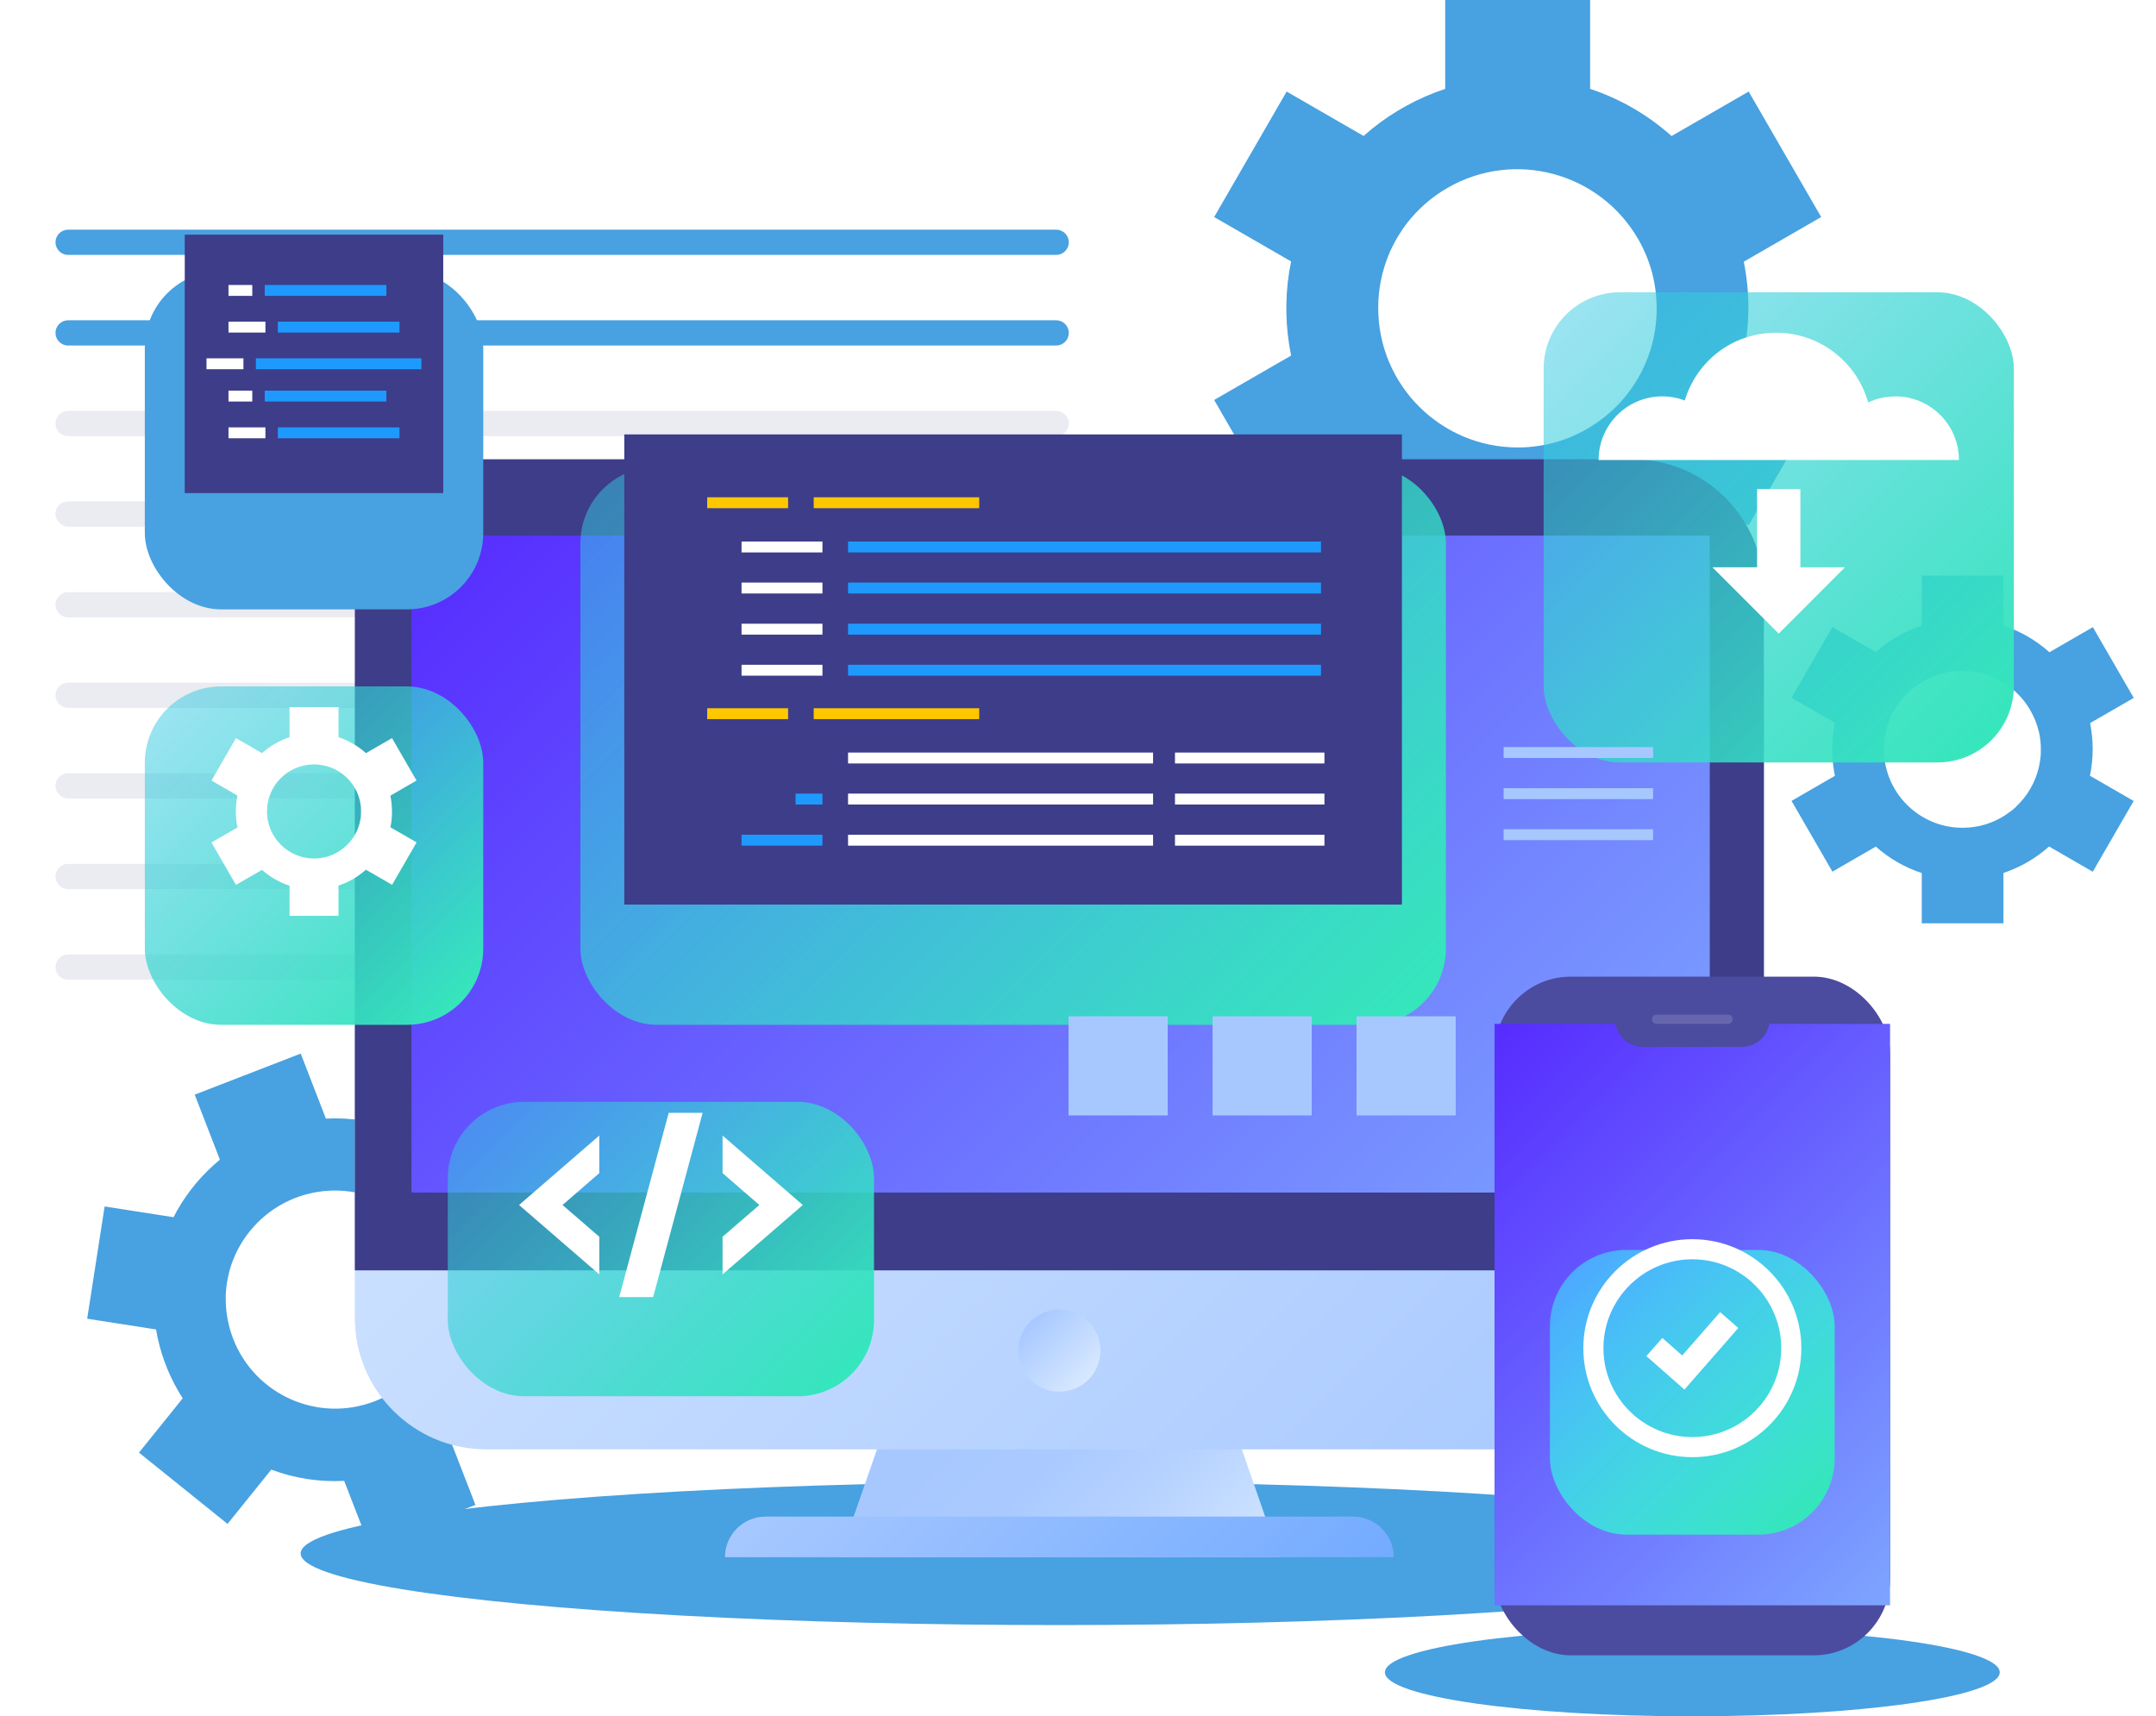 <?xml version="1.0" encoding="UTF-8"?>
<svg xmlns="http://www.w3.org/2000/svg" xmlns:xlink="http://www.w3.org/1999/xlink" viewBox="0 0 251 199.83">
  <defs>
    <style>
      .cls-1 {
        filter: url(#drop-shadow-7);
      }

      .cls-2 {
        fill: url(#Degradado_sin_nombre_152-2);
        filter: url(#drop-shadow-4);
      }

      .cls-3, .cls-4, .cls-5 {
        fill: #fff;
      }

      .cls-6 {
        fill: url(#Degradado_sin_nombre_157);
      }

      .cls-7 {
        fill: url(#Degradado_sin_nombre_155);
      }

      .cls-8 {
        fill: url(#Degradado_sin_nombre_153);
        filter: url(#drop-shadow-1);
      }

      .cls-9 {
        fill: #ffc700;
      }

      .cls-10 {
        isolation: isolate;
      }

      .cls-11 {
        fill: #1e9aff;
      }

      .cls-12, .cls-13 {
        fill: #48a1e0;
      }

      .cls-14 {
        fill: #ebebf2;
      }

      .cls-15 {
        fill: #4b4ba0;
      }

      .cls-16 {
        fill: #3d3d89;
      }

      .cls-17 {
        fill: url(#Degradado_sin_nombre_152-3);
        filter: url(#drop-shadow-6);
      }

      .cls-18 {
        fill: url(#Degradado_sin_nombre_169);
      }

      .cls-4 {
        filter: url(#drop-shadow-5);
      }

      .cls-19 {
        fill: url(#Degradado_sin_nombre_154-2);
      }

      .cls-20 {
        fill: #a7c8ff;
      }

      .cls-20, .cls-21 {
        mix-blend-mode: multiply;
      }

      .cls-22 {
        filter: url(#drop-shadow-2);
      }

      .cls-23 {
        fill: url(#Degradado_sin_nombre_152);
        filter: url(#drop-shadow-3);
      }

      .cls-21 {
        fill: url(#Degradado_sin_nombre_156);
      }

      .cls-13 {
        filter: url(#drop-shadow-10);
      }

      .cls-5 {
        opacity: .15;
      }

      .cls-24 {
        filter: url(#drop-shadow-9);
      }

      .cls-25 {
        fill: url(#Degradado_sin_nombre_152-4);
        filter: url(#drop-shadow-8);
      }

      .cls-26 {
        fill: url(#Degradado_sin_nombre_154);
      }
    </style>
    <linearGradient id="Degradado_sin_nombre_157" data-name="Degradado sin nombre 157" x1="106.39" y1="156.08" x2="140.28" y2="189.97" gradientUnits="userSpaceOnUse">
      <stop offset=".23" stop-color="#a7c8ff"/>
      <stop offset=".45" stop-color="#aacaff"/>
      <stop offset=".67" stop-color="#b6d2ff"/>
      <stop offset=".89" stop-color="#cae0ff"/>
      <stop offset="1" stop-color="#d8e9ff"/>
    </linearGradient>
    <linearGradient id="Degradado_sin_nombre_155" data-name="Degradado sin nombre 155" x1="62.05" y1="57.96" x2="184.61" y2="180.53" gradientUnits="userSpaceOnUse">
      <stop offset="0" stop-color="#d8e9ff"/>
      <stop offset="1" stop-color="#a7c8ff"/>
    </linearGradient>
    <linearGradient id="Degradado_sin_nombre_154" data-name="Degradado sin nombre 154" x1="66.57" y1="43.7" x2="180.38" y2="157.51" gradientUnits="userSpaceOnUse">
      <stop offset="0" stop-color="#562bff"/>
      <stop offset="1" stop-color="#7da5ff"/>
    </linearGradient>
    <linearGradient id="Degradado_sin_nombre_156" data-name="Degradado sin nombre 156" x1="119.96" y1="153.87" x2="126.71" y2="160.63" gradientUnits="userSpaceOnUse">
      <stop offset="0" stop-color="#a7c8ff"/>
      <stop offset="1" stop-color="#d8e9ff"/>
    </linearGradient>
    <linearGradient id="Degradado_sin_nombre_169" data-name="Degradado sin nombre 169" x1="103.38" y1="160.38" x2="143.29" y2="200.29" gradientUnits="userSpaceOnUse">
      <stop offset="0" stop-color="#a7c8ff"/>
      <stop offset="1" stop-color="#73abff"/>
    </linearGradient>
    <linearGradient id="Degradado_sin_nombre_154-2" data-name="Degradado sin nombre 154" x1="168.58" y1="124.63" x2="225.46" y2="181.5" xlink:href="#Degradado_sin_nombre_154"/>
    <linearGradient id="Degradado_sin_nombre_153" data-name="Degradado sin nombre 153" x1="183.05" y1="139.25" x2="210.99" y2="167.19" gradientUnits="userSpaceOnUse">
      <stop offset="0" stop-color="#35ffff" stop-opacity=".5"/>
      <stop offset="1" stop-color="#35e6bb"/>
    </linearGradient>
    <filter id="drop-shadow-1" filterUnits="userSpaceOnUse">
      <feOffset dx="0" dy="8.89"/>
      <feGaussianBlur result="blur" stdDeviation="5.33"/>
      <feFlood flood-color="#1172d5" flood-opacity=".4"/>
      <feComposite in2="blur" operator="in"/>
      <feComposite in="SourceGraphic"/>
    </filter>
    <filter id="drop-shadow-2" filterUnits="userSpaceOnUse">
      <feOffset dx="0" dy="3.75"/>
      <feGaussianBlur result="blur-2" stdDeviation="3.75"/>
      <feFlood flood-color="#1e85ff" flood-opacity=".4"/>
      <feComposite in2="blur-2" operator="in"/>
      <feComposite in="SourceGraphic"/>
    </filter>
    <linearGradient id="Degradado_sin_nombre_152" data-name="Degradado sin nombre 152" x1="79.12" y1="39.12" x2="156.77" y2="116.78" gradientUnits="userSpaceOnUse">
      <stop offset="0" stop-color="#35c9e2" stop-opacity=".5"/>
      <stop offset="1" stop-color="#35e6bb"/>
    </linearGradient>
    <filter id="drop-shadow-3" filterUnits="userSpaceOnUse">
      <feOffset dx="0" dy="8.89"/>
      <feGaussianBlur result="blur-3" stdDeviation="5.33"/>
      <feFlood flood-color="#1e85ff" flood-opacity=".4"/>
      <feComposite in2="blur-3" operator="in"/>
      <feComposite in="SourceGraphic"/>
    </filter>
    <linearGradient id="Degradado_sin_nombre_152-2" data-name="Degradado sin nombre 152" x1="19.46" y1="73.64" x2="53.65" y2="107.83" xlink:href="#Degradado_sin_nombre_152"/>
    <filter id="drop-shadow-4" filterUnits="userSpaceOnUse">
      <feOffset dx="0" dy="8.89"/>
      <feGaussianBlur result="blur-4" stdDeviation="5.33"/>
      <feFlood flood-color="#1e85ff" flood-opacity=".4"/>
      <feComposite in2="blur-4" operator="in"/>
      <feComposite in="SourceGraphic"/>
    </filter>
    <filter id="drop-shadow-5" filterUnits="userSpaceOnUse">
      <feOffset dx="0" dy="3.75"/>
      <feGaussianBlur result="blur-5" stdDeviation="3.75"/>
      <feFlood flood-color="#1e85ff" flood-opacity=".4"/>
      <feComposite in2="blur-5" operator="in"/>
      <feComposite in="SourceGraphic"/>
    </filter>
    <linearGradient id="Degradado_sin_nombre_152-3" data-name="Degradado sin nombre 152" x1="58.57" y1="118.17" x2="95.32" y2="154.92" xlink:href="#Degradado_sin_nombre_152"/>
    <filter id="drop-shadow-6" filterUnits="userSpaceOnUse">
      <feOffset dx="0" dy="8.89"/>
      <feGaussianBlur result="blur-6" stdDeviation="5.33"/>
      <feFlood flood-color="#1e85ff" flood-opacity=".4"/>
      <feComposite in2="blur-6" operator="in"/>
      <feComposite in="SourceGraphic"/>
    </filter>
    <filter id="drop-shadow-7" filterUnits="userSpaceOnUse">
      <feOffset dx="0" dy="3.75"/>
      <feGaussianBlur result="blur-7" stdDeviation="3.75"/>
      <feFlood flood-color="#1e85ff" flood-opacity=".4"/>
      <feComposite in2="blur-7" operator="in"/>
      <feComposite in="SourceGraphic"/>
    </filter>
    <linearGradient id="Degradado_sin_nombre_152-4" data-name="Degradado sin nombre 152" x1="182.31" y1="27.74" x2="231.84" y2="77.27" xlink:href="#Degradado_sin_nombre_152"/>
    <filter id="drop-shadow-8" filterUnits="userSpaceOnUse">
      <feOffset dx="0" dy="8.89"/>
      <feGaussianBlur result="blur-8" stdDeviation="5.33"/>
      <feFlood flood-color="#1e85ff" flood-opacity=".4"/>
      <feComposite in2="blur-8" operator="in"/>
      <feComposite in="SourceGraphic"/>
    </filter>
    <filter id="drop-shadow-9" filterUnits="userSpaceOnUse">
      <feOffset dx="0" dy="3.75"/>
      <feGaussianBlur result="blur-9" stdDeviation="3.75"/>
      <feFlood flood-color="#1e85ff" flood-opacity=".4"/>
      <feComposite in2="blur-9" operator="in"/>
      <feComposite in="SourceGraphic"/>
    </filter>
    <filter id="drop-shadow-10" filterUnits="userSpaceOnUse">
      <feOffset dx="0" dy="8.89"/>
      <feGaussianBlur result="blur-10" stdDeviation="5.33"/>
      <feFlood flood-color="#1e85ff" flood-opacity=".4"/>
      <feComposite in2="blur-10" operator="in"/>
      <feComposite in="SourceGraphic"/>
    </filter>
  </defs>
  <g class="cls-10">
    <g id="OBJECTS">
      <g>
        <g>
          <path class="cls-12" d="m203.55,35.85c0-1.84-.19-3.64-.54-5.38l9.01-5.2-8.44-14.61-8.98,5.18c-2.72-2.43-5.93-4.32-9.48-5.49V0h-16.87v10.35c-1.58.52-3.09,1.18-4.52,1.97-.17.09-.34.19-.51.29-.17.1-.34.19-.5.29-1.4.84-2.73,1.82-3.97,2.93l-8.96-5.17-8.44,14.61,8.96,5.17c-.34,1.62-.52,3.26-.55,4.9,0,.2,0,.4,0,.59,0,.19,0,.38,0,.57.03,1.63.22,3.27.55,4.9l-8.96,5.17,8.44,14.61,8.96-5.17c2.79,2.48,6.03,4.33,9.49,5.46v10.37h16.87v-10.4c1.68-.56,3.34-1.3,4.93-2.22,1.64-.94,3.13-2.04,4.49-3.25l9.03,5.22,8.44-14.61-9.03-5.22c.37-1.78.57-3.62.57-5.51Zm-15.81,11.89c-.07.07-.15.13-.22.2-.29.26-.59.51-.9.75-.14.11-.29.22-.44.33-.25.18-.51.36-.77.52-.21.13-.42.26-.63.39-.21.12-.43.24-.65.36-.28.14-.56.28-.84.4-.17.07-.33.15-.5.22-.36.15-.73.28-1.1.4-.09.03-.19.06-.28.09-1.49.45-3.07.7-4.71.7-8.97,0-16.25-7.27-16.25-16.25,0-2.2.44-4.29,1.23-6.2.04-.09.08-.18.11-.27.15-.34.31-.66.48-.99.11-.2.22-.41.33-.61.12-.2.24-.4.36-.59.2-.31.4-.61.62-.91.06-.08.12-.16.17-.23,1.26-1.64,2.85-3.07,4.76-4.17,7.77-4.49,17.71-1.82,22.2,5.95.82,1.42,1.4,2.91,1.75,4.43.02.1.04.19.06.29.08.38.15.77.2,1.16.02.18.05.36.06.54.03.31.06.62.07.93.01.25.02.49.02.74,0,.25,0,.5-.02.74-.01.31-.04.62-.07.93-.02.18-.04.36-.06.55-.05.38-.12.77-.2,1.15-.02.1-.04.2-.06.29-.35,1.52-.93,3.01-1.75,4.43-.82,1.42-1.82,2.66-2.96,3.73Z"/>
          <path class="cls-12" d="m243.63,87.23c0-1.04-.11-2.05-.3-3.04l5.08-2.93-4.76-8.24-5.06,2.92c-1.53-1.37-3.35-2.44-5.34-3.1v-5.83h-9.51v5.83c-.89.29-1.74.67-2.55,1.11-.1.05-.19.11-.29.16-.09.06-.19.11-.28.16-.79.48-1.54,1.03-2.24,1.65l-5.05-2.92-4.76,8.24,5.05,2.92c-.19.92-.29,1.84-.31,2.76,0,.11,0,.22,0,.33,0,.11,0,.22,0,.32.02.92.12,1.85.31,2.76l-5.05,2.92,4.76,8.24,5.05-2.92c1.57,1.4,3.4,2.44,5.35,3.08v5.85h9.51v-5.86c.95-.32,1.88-.73,2.78-1.25.92-.53,1.77-1.15,2.53-1.83l5.09,2.94,4.76-8.24-5.09-2.94c.21-1,.32-2.04.32-3.11Zm-8.92,6.7s-.08.08-.12.11c-.16.15-.33.29-.51.42-.08.06-.16.12-.25.18-.14.1-.29.2-.43.3-.12.08-.24.15-.36.22-.12.07-.24.14-.37.2-.16.08-.31.16-.47.23-.09.04-.19.08-.28.12-.2.08-.41.16-.62.23-.05.02-.11.03-.16.05-.84.25-1.73.39-2.66.39-5.06,0-9.16-4.1-9.16-9.16,0-1.24.25-2.42.69-3.5.02-.05.04-.1.06-.15.08-.19.17-.37.27-.56.06-.12.12-.23.19-.34.06-.11.13-.22.2-.33.11-.17.22-.34.35-.51.03-.04.07-.09.1-.13.71-.92,1.61-1.73,2.68-2.35,4.38-2.53,9.98-1.03,12.51,3.35.46.8.79,1.64.99,2.5.01.05.02.11.04.16.05.22.08.43.11.65.01.1.03.2.04.3.02.18.03.35.04.53,0,.14,0,.28,0,.42,0,.14,0,.28,0,.42,0,.17-.02.35-.04.52-.01.1-.02.21-.04.31-.03.22-.07.43-.11.65-.01.06-.02.11-.04.17-.2.86-.52,1.7-.99,2.5-.46.8-1.03,1.5-1.67,2.1Z"/>
          <path class="cls-12" d="m58.65,143.67c-.52-1.35-1.17-2.61-1.92-3.78l5.11-6.35-10.31-8.3-5.1,6.33c-2.68-1.01-5.56-1.48-8.49-1.33l-2.93-7.57-12.34,4.78,2.93,7.57c-1,.83-1.92,1.74-2.75,2.72-.1.12-.19.24-.29.36-.1.12-.19.24-.29.36-.78,1.01-1.48,2.11-2.07,3.26l-8.02-1.25-2.03,13.07,8.02,1.25c.21,1.28.54,2.53.98,3.74.05.15.11.29.17.43.05.14.11.28.16.42.49,1.19,1.09,2.33,1.79,3.43l-5.09,6.32,10.31,8.3,5.09-6.32c2.74,1.03,5.63,1.46,8.49,1.31l2.94,7.58,12.34-4.78-2.95-7.61c1.07-.89,2.07-1.9,2.98-3.02.93-1.15,1.71-2.38,2.36-3.65l8.08,1.26,2.03-13.07-8.08-1.26c-.23-1.41-.61-2.81-1.15-4.19Zm-8.2,13.17c-.03.07-.07.14-.1.21-.14.27-.29.54-.44.8-.07.12-.15.24-.23.36-.13.21-.27.41-.41.6-.11.16-.23.31-.35.46-.12.15-.25.3-.37.44-.16.18-.33.36-.5.53-.1.1-.2.2-.31.3-.22.21-.45.41-.69.61-.06.05-.12.1-.18.15-.96.75-2.05,1.38-3.25,1.85-6.56,2.54-13.94-.72-16.48-7.28-.62-1.61-.89-3.26-.86-4.88,0-.08,0-.15,0-.23.01-.29.04-.57.07-.86.02-.18.04-.36.07-.54.03-.18.06-.36.1-.54.06-.28.12-.56.19-.84.02-.07.04-.15.06-.22.46-1.56,1.22-3.05,2.3-4.39,4.41-5.48,12.43-6.35,17.92-1.94,1,.81,1.85,1.74,2.53,2.74.04.06.09.13.13.19.17.26.33.52.47.79.07.12.14.25.2.38.11.22.22.44.31.66.08.18.15.36.22.54.07.18.14.36.2.55.08.23.15.46.21.7.04.14.07.28.11.42.07.3.13.6.18.9.01.08.03.15.04.23.17,1.21.17,2.46-.03,3.73-.2,1.27-.58,2.47-1.11,3.57Z"/>
          <g>
            <path class="cls-12" d="m122.96,29.68H7.93c-.81,0-1.47-.66-1.47-1.47h0c0-.81.66-1.47,1.47-1.47h115.03c.81,0,1.47.66,1.47,1.47h0c0,.81-.66,1.47-1.47,1.47Z"/>
            <path class="cls-12" d="m122.96,40.23H7.93c-.81,0-1.47-.66-1.47-1.47h0c0-.81.66-1.47,1.47-1.47h115.03c.81,0,1.47.66,1.47,1.47h0c0,.81-.66,1.47-1.47,1.47Z"/>
            <path class="cls-14" d="m122.96,50.78H7.93c-.81,0-1.47-.66-1.47-1.47h0c0-.81.66-1.47,1.47-1.47h115.03c.81,0,1.47.66,1.47,1.47h0c0,.81-.66,1.47-1.47,1.47Z"/>
            <rect class="cls-14" x="6.45" y="58.38" width="117.98" height="2.95" rx="1.47" ry="1.47"/>
            <path class="cls-14" d="m122.96,71.88H7.93c-.81,0-1.47-.66-1.47-1.47h0c0-.81.66-1.47,1.47-1.47h115.03c.81,0,1.47.66,1.47,1.47h0c0,.81-.66,1.47-1.47,1.47Z"/>
            <path class="cls-14" d="m122.96,82.42H7.93c-.81,0-1.47-.66-1.47-1.47h0c0-.81.66-1.47,1.47-1.47h115.03c.81,0,1.47.66,1.47,1.47h0c0,.81-.66,1.47-1.47,1.47Z"/>
            <path class="cls-14" d="m122.96,92.97H7.93c-.81,0-1.47-.66-1.47-1.47h0c0-.81.66-1.47,1.47-1.47h115.03c.81,0,1.47.66,1.47,1.47h0c0,.81-.66,1.47-1.47,1.47Z"/>
            <path class="cls-14" d="m122.96,103.52H7.93c-.81,0-1.47-.66-1.47-1.47h0c0-.81.66-1.47,1.47-1.47h115.03c.81,0,1.47.66,1.47,1.47h0c0,.81-.66,1.47-1.47,1.47Z"/>
            <path class="cls-14" d="m122.96,114.07H7.93c-.81,0-1.47-.66-1.47-1.47h0c0-.81.66-1.47,1.47-1.47h115.03c.81,0,1.47.66,1.47,1.47h0c0,.81-.66,1.47-1.47,1.47Z"/>
          </g>
        </g>
        <g>
          <ellipse class="cls-12" cx="123.33" cy="180.87" rx="88.33" ry="8.34"/>
          <g>
            <polygon class="cls-6" points="148.93 181.31 97.74 181.31 106.54 155.93 140.13 155.93 148.93 181.31"/>
            <g>
              <path class="cls-7" d="m41.31,78.71h164.05v74.74c0,8.45-6.86,15.3-15.3,15.3H56.61c-8.45,0-15.3-6.86-15.3-15.3v-74.74h0Z"/>
              <path class="cls-16" d="m56.61,53.47h133.44c8.45,0,15.3,6.86,15.3,15.3v79.14H41.31v-79.14c0-8.45,6.86-15.3,15.3-15.3Z"/>
              <rect class="cls-26" x="47.9" y="62.36" width="151.15" height="76.49"/>
            </g>
            <circle class="cls-21" cx="123.33" cy="157.25" r="4.78"/>
            <path class="cls-18" d="m162.27,181.31h-77.87c0-2.61,2.12-4.73,4.73-4.73h68.4c2.61,0,4.73,2.12,4.73,4.73h0Z"/>
          </g>
        </g>
        <g>
          <ellipse class="cls-12" cx="197.02" cy="194.71" rx="35.79" ry="5.12"/>
          <g>
            <g>
              <rect class="cls-15" x="174" y="113.71" width="46.04" height="79.02" rx="8.89" ry="8.89"/>
              <rect class="cls-19" x="174" y="119.21" width="46.04" height="67.7"/>
              <rect class="cls-8" x="180.44" y="136.64" width="33.15" height="33.15" rx="8.89" ry="8.89"/>
              <g class="cls-22">
                <path class="cls-3" d="m197.02,165.91c-7,0-12.69-5.69-12.69-12.69s5.69-12.69,12.69-12.69,12.69,5.69,12.69,12.69-5.69,12.69-12.69,12.69Zm0-23.04c-5.7,0-10.35,4.64-10.35,10.35s4.64,10.35,10.35,10.35,10.35-4.64,10.35-10.35-4.64-10.35-10.35-10.35Z"/>
                <polygon class="cls-3" points="196.1 158.04 191.67 154.14 193.53 152.03 195.84 154.07 200.26 149.02 202.37 150.87 196.1 158.04"/>
              </g>
            </g>
            <path class="cls-15" d="m202.79,121.89h-11.54c-1.78,0-3.22-1.44-3.22-3.22h17.99c0,1.78-1.44,3.22-3.22,3.22Z"/>
            <path class="cls-5" d="m201.18,119.21h-8.33c-.3,0-.54-.24-.54-.54h0c0-.3.24-.54.54-.54h8.33c.3,0,.54.24.54.54h0c0,.3-.24.54-.54.54Z"/>
          </g>
        </g>
        <g>
          <g>
            <rect class="cls-23" x="67.57" y="45.47" width="100.76" height="64.96" rx="8.89" ry="8.89"/>
            <rect class="cls-16" x="72.68" y="50.58" width="90.53" height="54.74"/>
            <g>
              <rect class="cls-9" x="82.33" y="57.9" width="9.42" height="1.27"/>
              <rect class="cls-9" x="94.73" y="57.9" width="19.27" height="1.27"/>
              <rect class="cls-3" x="86.33" y="63.05" width="9.42" height="1.27"/>
              <rect class="cls-11" x="98.73" y="63.05" width="55.06" height="1.27"/>
              <rect class="cls-3" x="86.33" y="67.83" width="9.42" height="1.27"/>
              <rect class="cls-11" x="98.73" y="67.83" width="55.06" height="1.27"/>
              <rect class="cls-3" x="86.33" y="72.62" width="9.42" height="1.27"/>
              <rect class="cls-11" x="98.73" y="72.62" width="55.06" height="1.27"/>
              <rect class="cls-3" x="86.33" y="77.4" width="9.42" height="1.27"/>
              <rect class="cls-9" x="82.33" y="82.46" width="9.42" height="1.27"/>
              <rect class="cls-9" x="94.73" y="82.46" width="19.27" height="1.27"/>
              <rect class="cls-3" x="98.73" y="87.62" width="35.51" height="1.27"/>
              <rect class="cls-3" x="98.73" y="92.4" width="35.51" height="1.27"/>
              <rect class="cls-11" x="92.62" y="92.4" width="3.13" height="1.27"/>
              <rect class="cls-11" x="86.33" y="97.19" width="9.42" height="1.27"/>
              <rect class="cls-3" x="98.73" y="97.19" width="35.51" height="1.27"/>
              <rect class="cls-3" x="136.79" y="87.62" width="17.4" height="1.27"/>
              <rect class="cls-3" x="136.79" y="92.4" width="17.4" height="1.27"/>
              <rect class="cls-3" x="136.79" y="97.19" width="17.4" height="1.27"/>
              <rect class="cls-11" x="98.73" y="77.4" width="55.06" height="1.27"/>
            </g>
          </g>
          <g>
            <rect class="cls-2" x="16.86" y="71.03" width="39.4" height="39.4" rx="8.89" ry="8.89"/>
            <path class="cls-4" d="m45.63,90.71c0-.62-.06-1.23-.18-1.82l3.04-1.76-2.85-4.94-3.03,1.75c-.92-.82-2.01-1.46-3.2-1.86v-3.5h-5.7v3.5c-.53.18-1.04.4-1.53.67-.06.03-.11.07-.17.1-.06.03-.11.06-.17.1-.47.29-.92.62-1.34.99l-3.03-1.75-2.85,4.94,3.03,1.75c-.11.55-.18,1.1-.19,1.66,0,.07,0,.13,0,.2,0,.06,0,.13,0,.19.01.55.07,1.11.19,1.66l-3.03,1.75,2.85,4.94,3.03-1.75c.94.84,2.04,1.46,3.21,1.85v3.5h5.7v-3.52c.57-.19,1.13-.44,1.67-.75.55-.32,1.06-.69,1.52-1.1l3.05,1.76,2.85-4.94-3.05-1.76c.13-.6.19-1.22.19-1.86Zm-5.34,4.02s-.05.05-.07.07c-.1.09-.2.17-.3.25-.05.04-.1.07-.15.11-.09.06-.17.12-.26.18-.07.04-.14.09-.21.13-.07.04-.15.08-.22.12-.09.05-.19.09-.28.14-.06.03-.11.05-.17.07-.12.05-.25.1-.37.14-.03.01-.06.02-.1.03-.5.15-1.04.24-1.59.24-3.03,0-5.49-2.46-5.49-5.49,0-.74.15-1.45.42-2.1.01-.03.03-.06.04-.09.05-.11.1-.22.16-.33.04-.07.07-.14.11-.21.04-.07.08-.13.12-.2.07-.1.13-.21.21-.31.02-.03.04-.05.06-.08.43-.55.96-1.04,1.61-1.41,2.63-1.52,5.99-.62,7.5,2.01.28.48.47.98.59,1.5,0,.03.01.06.02.1.03.13.05.26.07.39,0,.06.02.12.02.18.01.1.02.21.02.31,0,.08,0,.17,0,.25,0,.08,0,.17,0,.25,0,.1-.01.21-.02.31,0,.06-.01.12-.02.18-.02.13-.04.26-.07.39,0,.03-.01.07-.02.1-.12.51-.31,1.02-.59,1.5-.28.48-.62.9-1,1.26Z"/>
          </g>
          <g>
            <rect class="cls-17" x="52.13" y="119.4" width="49.62" height="34.28" rx="8.89" ry="8.89"/>
            <g class="cls-1">
              <polygon class="cls-3" points="69.77 128.46 60.43 136.55 69.77 144.63 69.77 140.25 65.49 136.55 69.77 132.84 69.77 128.46"/>
              <polygon class="cls-3" points="84.12 144.63 93.46 136.55 84.12 128.46 84.12 132.84 88.4 136.55 84.12 140.25 84.12 144.63"/>
              <polygon class="cls-3" points="76.04 147.27 72.09 147.27 77.85 125.82 81.8 125.82 76.04 147.27"/>
            </g>
          </g>
          <g>
            <rect class="cls-25" x="179.71" y="25.14" width="54.74" height="54.74" rx="8.89" ry="8.89"/>
            <g class="cls-24">
              <path class="cls-3" d="m220.64,42.41c-1.13,0-2.2.25-3.15.7-1.31-4.68-5.61-8.12-10.71-8.12s-9.26,3.32-10.64,7.89c-.81-.31-1.7-.48-2.62-.48-4.09,0-7.41,3.32-7.41,7.41h41.95c0-4.09-3.32-7.41-7.41-7.41Z"/>
              <polygon class="cls-3" points="199.36 62.3 207.08 70.02 214.79 62.3 209.6 62.3 209.6 53.2 204.56 53.2 204.56 62.3 199.36 62.3"/>
            </g>
          </g>
          <g>
            <rect class="cls-13" x="16.86" y="22.66" width="39.4" height="39.4" rx="8.89" ry="8.89"/>
            <rect class="cls-16" x="21.51" y="27.32" width="30.09" height="30.09"/>
            <g>
              <rect class="cls-3" x="26.6" y="33.18" width="2.77" height="1.27"/>
              <rect class="cls-11" x="30.82" y="33.18" width="14.16" height="1.27"/>
              <rect class="cls-3" x="26.6" y="37.45" width="4.3" height="1.27"/>
              <rect class="cls-11" x="32.35" y="37.45" width="14.16" height="1.27"/>
              <rect class="cls-3" x="26.6" y="45.48" width="2.77" height="1.27"/>
              <rect class="cls-11" x="30.82" y="45.48" width="14.16" height="1.27"/>
              <rect class="cls-3" x="26.6" y="49.76" width="4.3" height="1.27"/>
              <rect class="cls-11" x="32.35" y="49.76" width="14.16" height="1.27"/>
              <rect class="cls-3" x="24.04" y="41.72" width="4.3" height="1.27"/>
              <rect class="cls-11" x="29.79" y="41.72" width="19.27" height="1.27"/>
            </g>
          </g>
        </g>
        <g>
          <rect class="cls-20" x="124.4" y="118.33" width="11.54" height="11.54"/>
          <rect class="cls-20" x="141.17" y="118.33" width="11.54" height="11.54"/>
          <rect class="cls-20" x="157.93" y="118.33" width="11.54" height="11.54"/>
          <g>
            <rect class="cls-20" x="175.05" y="86.98" width="17.4" height="1.27"/>
            <rect class="cls-20" x="175.05" y="91.77" width="17.4" height="1.27"/>
            <rect class="cls-20" x="175.05" y="96.55" width="17.4" height="1.27"/>
          </g>
        </g>
      </g>
    </g>
  </g>
</svg>